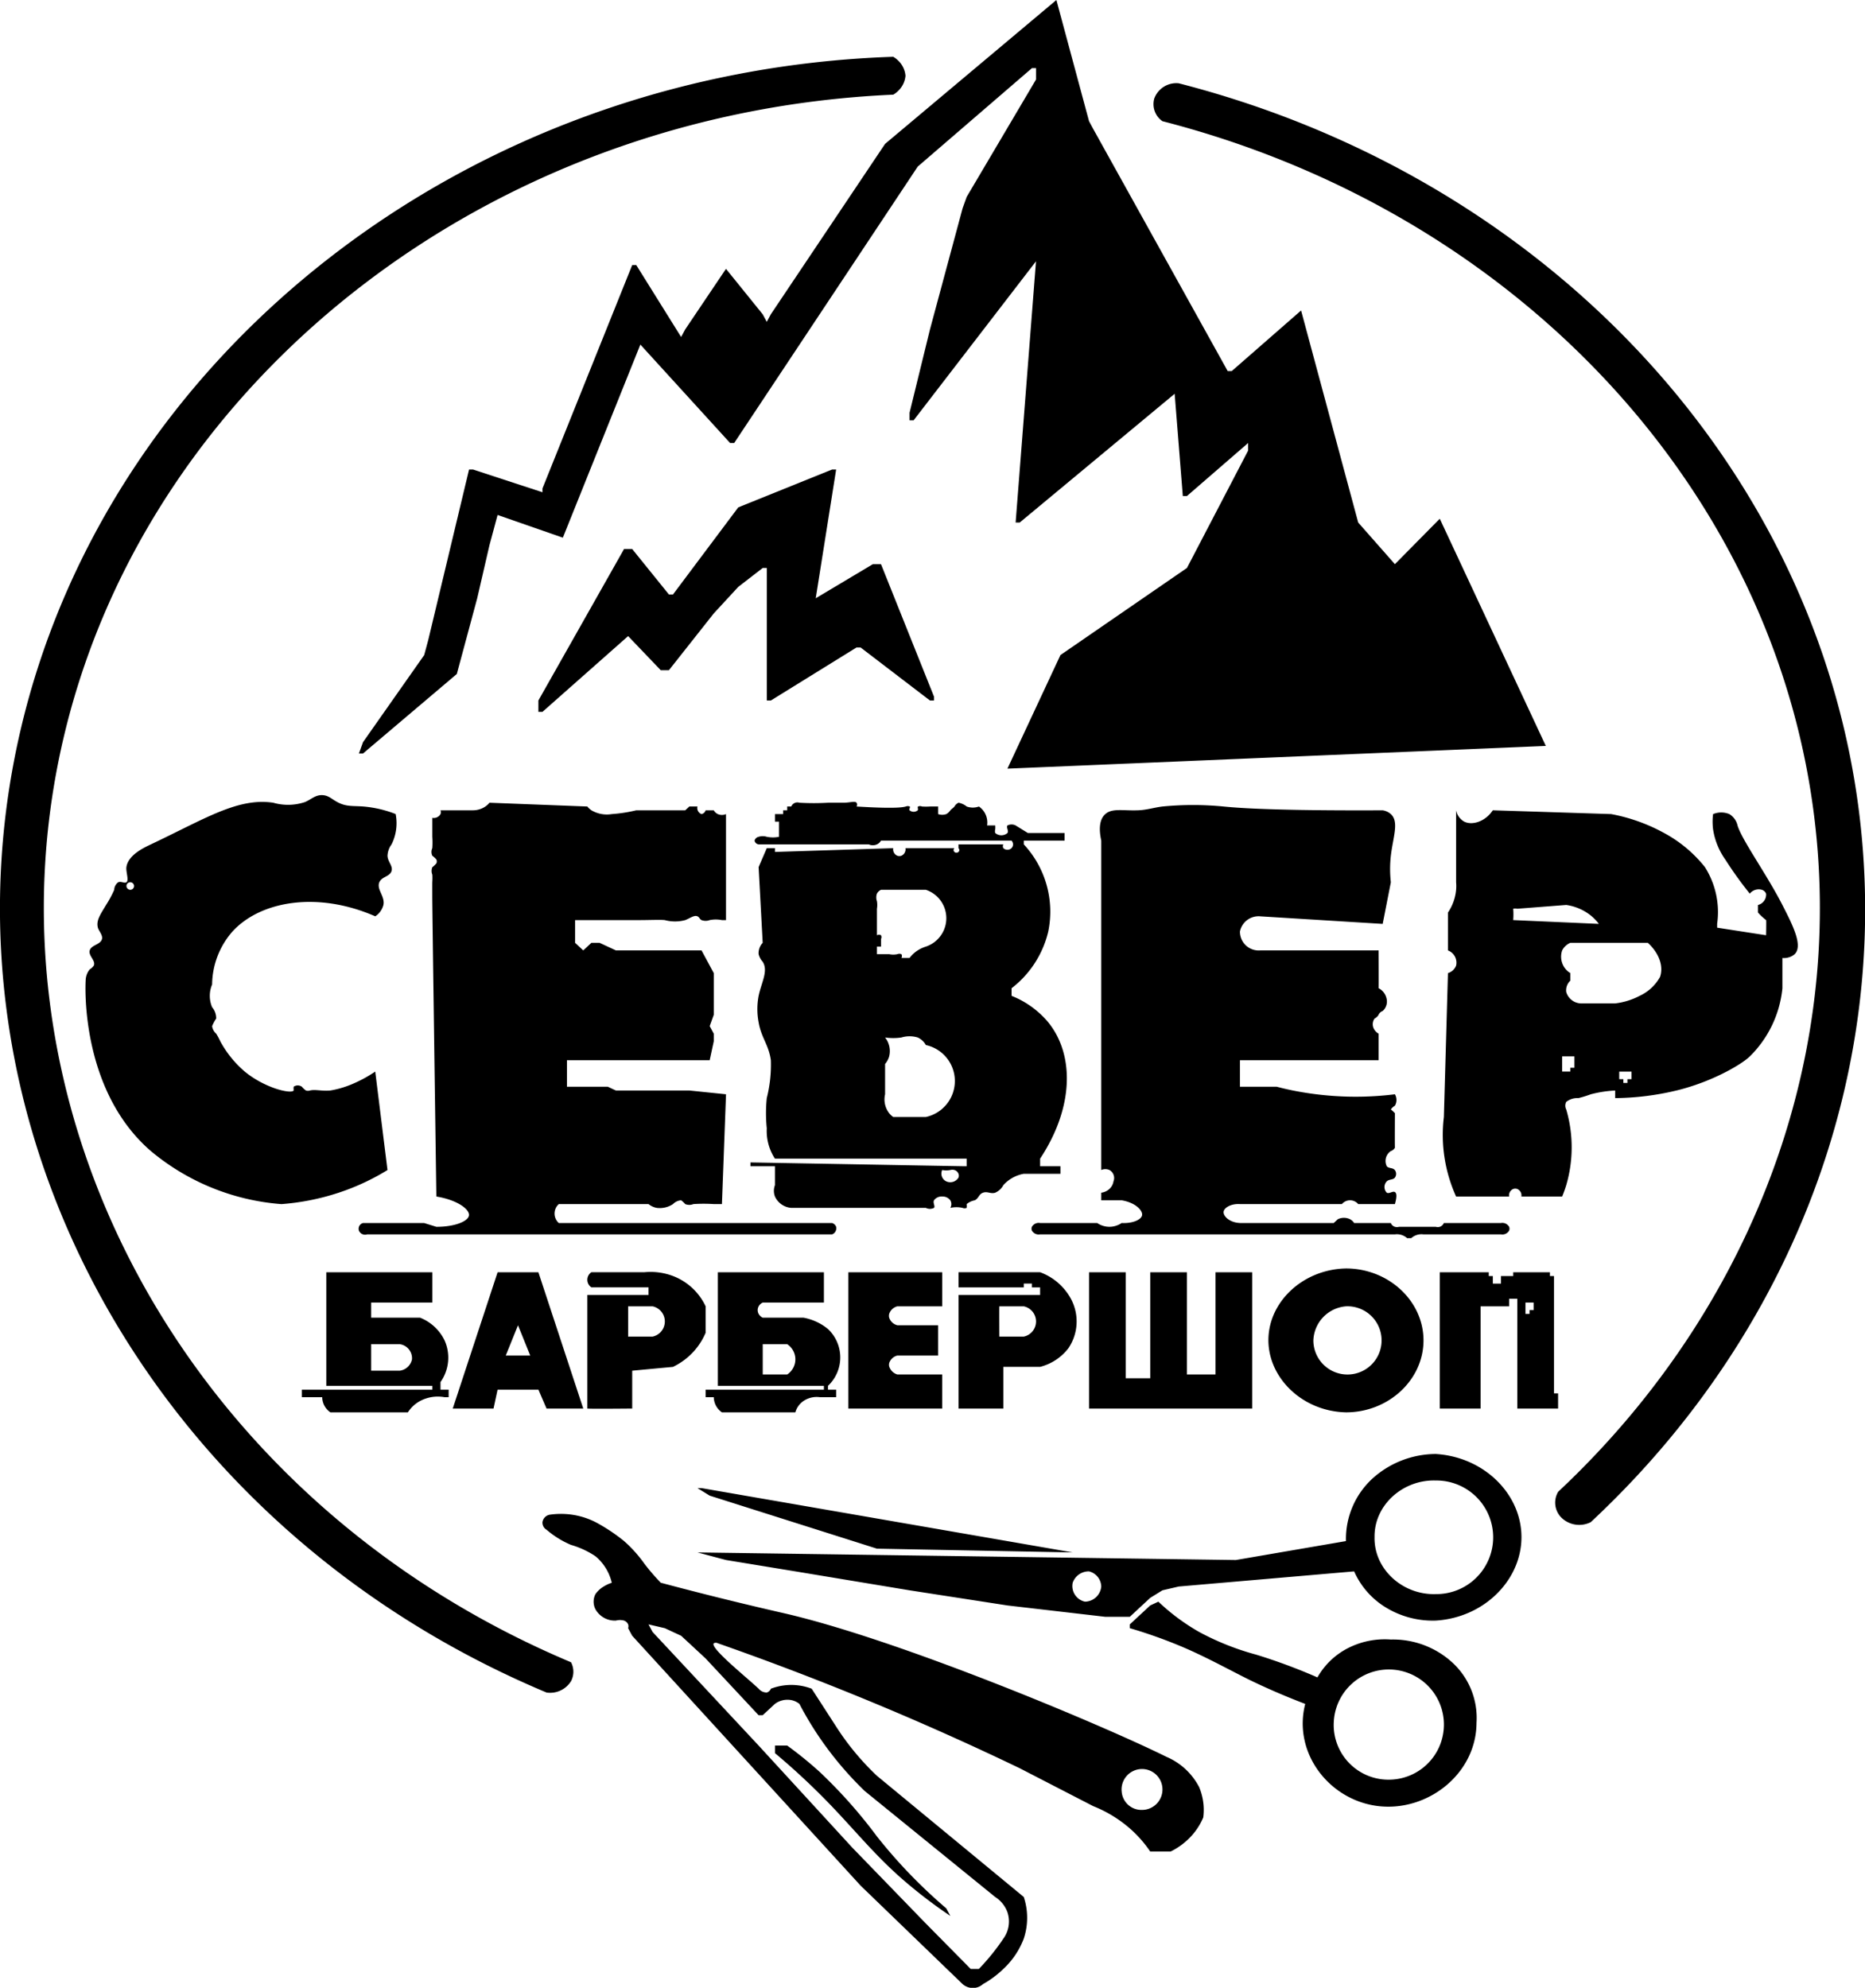 <svg xmlns="http://www.w3.org/2000/svg" width="258" height="275" viewBox="0 0 258 275">
  <defs>
    <style>
      .cls-1 {
        fill-rule: evenodd;
      }
    </style>
  </defs>
  <path id="Фигура_1" data-name="Фигура 1" class="cls-1" d="M49.653,104.243h0.564l12.978-11,2.821-10.477,1.693-7.334,1.128-4.191,9.028,3.143L88.586,47.669,101,61.288h0.565l25.391-38.24,15.8-13.62h0.565V11l-9.592,16.239-0.565,1.572-4.514,16.763L125.826,57.1v1.048h0.564l16.928-22L140.5,72.289h0.565L162.5,54.479l1.128,14.144H164.2l8.463-7.334v1.048L164.2,78.575,146.7,90.623l-7.335,15.715,74.48-3.143-14.67-31.43-6.207,6.286-5.078-5.762-7.9-29.335L170.4,51.336h-0.564L151.217,17.81l-0.564-1.048L146.139,0l-23.7,19.906-15.8,23.572-0.564,1.048-0.565-1.048-5.078-6.286-5.642,8.381-0.564,1.048-6.207-9.953H87.458L75.044,67.574V68.1l-9.592-3.143H64.888L59.246,88.528l-0.564,2.1-8.464,12.048ZM74.48,98.481V96.909L86.329,75.956h1.129l5.078,6.286H93.1l9.028-12.048,12.978-5.238h0.564l-2.821,17.81,7.9-4.715h1.128l7.336,18.334v0.524h-0.565l-9.592-7.334h-0.564l-11.849,7.334h-0.564V78.575h-0.565l-3.385,2.619-3.385,3.667-6.207,7.858H91.407L86.893,88,75.044,98.481H74.48ZM123.569,7.857A3.562,3.562,0,0,1,124.7,8.905a3.258,3.258,0,0,1,.564,1.572,3.258,3.258,0,0,1-.564,1.572,3.563,3.563,0,0,1-1.129,1.048C67.895,15.54,21.038,52.079,9.028,101.1c-12.7,51.838,16.321,106.285,69.966,128.863a2.8,2.8,0,0,1,0,2.619,3.4,3.4,0,0,1-3.385,1.571C20.521,211.032-9.749,155.144,2.821,101.1,15.03,48.613,64.877,9.8,123.569,7.857Zm-47.4,201.676a1.245,1.245,0,0,0-1.128,1.048,1.144,1.144,0,0,0,.564,1.047,12.948,12.948,0,0,0,3.385,2.1,12,12,0,0,1,3.385,1.571,6.749,6.749,0,0,1,2.257,3.667,5.146,5.146,0,0,0-1.128.524,3.675,3.675,0,0,0-1.129,1.048,2.272,2.272,0,0,0,0,2.095A3.077,3.077,0,0,0,85.2,224.2a2.139,2.139,0,0,1,1.129,0,0.978,0.978,0,0,1,.564.524,0.785,0.785,0,0,1,0,.524l0.564,1.048,31.6,34.573,14.106,13.619a2.16,2.16,0,0,0,1.693.524,2.072,2.072,0,0,0,1.129-.524,13.5,13.5,0,0,0,2.821-2.1,11.1,11.1,0,0,0,2.821-4.191,9.164,9.164,0,0,0,0-5.762l-20.313-16.762a36.578,36.578,0,0,1-3.385-3.667,35.368,35.368,0,0,1-2.257-3.143l-3.386-5.239a7.87,7.87,0,0,0-5.642,0,0.905,0.905,0,0,1-.564.524,1.443,1.443,0,0,1-1.129-.524c-1.654-1.567-6.8-5.677-6.206-6.286a0.615,0.615,0,0,1,.564,0c6.125,2.147,12.054,4.383,18.055,6.81,8.076,3.266,15.876,6.714,23.7,10.477l5.078,2.619,5.078,2.619a17.67,17.67,0,0,1,4.514,2.619,16.545,16.545,0,0,1,3.385,3.667h2.822a9.686,9.686,0,0,0,2.821-2.095,8.968,8.968,0,0,0,1.693-2.619,8.12,8.12,0,0,0-.565-4.191,9.1,9.1,0,0,0-4.514-4.191c-8.773-4.355-37.069-16.26-53.038-19.9-5.686-1.3-11.234-2.672-16.928-4.191a29.425,29.425,0,0,1-2.257-2.619,18.1,18.1,0,0,0-2.821-3.143c-0.276-.232-0.688-0.546-1.07-0.823a24.614,24.614,0,0,0-2.88-1.8,10.562,10.562,0,0,0-3.385-1.048A10.744,10.744,0,0,0,76.173,209.533Zm13.542,15.191,0.564,1.048,14.67,15.715,12.978,14.143,10.156,10.477,6.207,6.286h1.128a30.694,30.694,0,0,0,2.257-2.619c0.4-.516.768-1.033,1.129-1.572a4.023,4.023,0,0,0,.564-3.666,4.213,4.213,0,0,0-1.693-2.1l-18.056-14.667a47.711,47.711,0,0,1-5.078-5.762,46,46,0,0,1-3.949-6.286,2.667,2.667,0,0,0-1.129-.524,2.915,2.915,0,0,0-2.257.524l-0.564.524-1.129,1.047h-0.564l-7.335-7.857L94.229,226.3l-2.257-1.048Zm17.491,16.763H108.9a53.78,53.78,0,0,1,4.514,3.667,68.276,68.276,0,0,1,7.9,8.905,71.064,71.064,0,0,0,9.592,9.953l0.565,1.047a67.953,67.953,0,0,1-6.207-4.714c-4.154-3.548-6.943-7.107-10.721-11a97.42,97.42,0,0,0-7.335-6.809v-1.048Zm47.961,6.286a2.829,2.829,0,1,1,2.821,2.619A2.738,2.738,0,0,1,155.167,247.773ZM98.178,206.914l23.134,7.334,27.084,0.523-51.346-8.9H96.486Zm-1.693,7.857,74.481,1.048L186.2,213.2a11.34,11.34,0,0,1,3.95-8.905,13.134,13.134,0,0,1,8.463-3.143c6.479,0.384,11.572,5.241,11.85,11,0.3,6.133-4.945,11.627-11.85,12.048a12.472,12.472,0,0,1-7.335-2.095,11.074,11.074,0,0,1-3.949-4.714l-24.263,2.095-2.257.524-1.693,1.047-2.821,2.62H152.91l-13.542-1.572-13.542-2.095-15.8-2.619-9.592-1.572Zm54.167,2.62a2.218,2.218,0,0,1,1.693,2.095,2.3,2.3,0,0,1-2.257,2.095,2.213,2.213,0,0,1-1.693-2.619A2.345,2.345,0,0,1,150.653,217.391Zm39.5-4.715c-0.077-4.428,3.9-8,8.463-7.857a7.858,7.858,0,1,1,0,15.715C194.047,220.678,190.073,217.1,190.15,212.676Zm-5.643,25.668a7.621,7.621,0,1,1,7.9,7.857A7.574,7.574,0,0,1,184.507,238.344Zm-24.262-16.763a28.9,28.9,0,0,0,5.642,4.191,36.66,36.66,0,0,0,7.9,3.143,79.477,79.477,0,0,1,8.463,3.143,10.177,10.177,0,0,1,4.514-4.191,11.192,11.192,0,0,1,5.643-1.047,12.139,12.139,0,0,1,8.463,3.143,10.405,10.405,0,0,1,3.386,8.381c-0.027,7.029-6.719,12.3-13.542,11.524-6.791-.774-11.9-7.338-10.156-14.143-2.535-.967-4.965-2.007-7.335-3.143-2.338-1.12-6.155-3.259-9.593-4.715a67.651,67.651,0,0,0-7.335-2.619v-0.524l2.821-2.619Zm55.3-15.191a2.929,2.929,0,0,0,.564,3.667,3.528,3.528,0,0,0,3.95.524c30.916-28.823,44.459-70.279,34.983-110C244.857,57.9,209.5,23.445,163.066,11.524a3.249,3.249,0,0,0-3.385,2.1,2.868,2.868,0,0,0,1.128,3.143c45.412,11.687,79.564,45.549,88.586,86.956C257.556,141.173,244.165,179.576,215.541,206.39ZM37.8,111.053c-4.9-.734-9.421,2.212-16.927,5.762-1.017.48-3.148,1.484-3.386,3.143-0.091.64,0.388,1.84,0,2.095-0.28.184-.727-0.174-1.128,0A1.35,1.35,0,0,0,15.8,123.1,14.643,14.643,0,0,1,14.67,125.2c-0.765,1.291-1.394,2.129-1.128,3.143,0.112,0.429.706,1.032,0.564,1.572-0.207.786-1.476,0.8-1.693,1.571-0.207.742,0.864,1.416,0.564,2.095a1.9,1.9,0,0,1-.564.524,2.529,2.529,0,0,0-.564,1.572c-0.048.709-.7,15.177,9.028,23.572a31.916,31.916,0,0,0,18.056,7.334,33.1,33.1,0,0,0,7.9-1.572,32.014,32.014,0,0,0,6.771-3.143L51.91,148.245a17.951,17.951,0,0,1-2.821,1.571,13.6,13.6,0,0,1-3.385,1.048c-1.158.112-2.1-.184-2.821,0a0.9,0.9,0,0,1-.564,0,3.179,3.179,0,0,1-.564-0.524,0.984,0.984,0,0,0-1.128,0,2.224,2.224,0,0,0,0,.524c-0.325.515-3.958-.305-6.771-2.619a14.754,14.754,0,0,1-3.385-4.191,8.349,8.349,0,0,0-.564-1.048,1.7,1.7,0,0,1-.564-1.047,5.883,5.883,0,0,1,.564-1.048,2.365,2.365,0,0,0-.564-1.571,4.039,4.039,0,0,1,0-3.143,11.291,11.291,0,0,1,2.821-7.334c3.891-4.246,11.806-5.58,19.749-2.095a2.7,2.7,0,0,0,1.129-1.572c0.244-1.2-.983-2.153-0.564-3.143,0.335-.792,1.466-0.766,1.693-1.571,0.2-.7-0.544-1.27-0.564-2.1a2.845,2.845,0,0,1,.564-1.571,6.582,6.582,0,0,0,.564-4.191,15.773,15.773,0,0,0-4.514-1.048c-1.412-.1-2.251.034-3.386-0.523-0.924-.454-1.342-1.018-2.257-1.048-0.954-.032-1.46.55-2.372,0.954A7.389,7.389,0,0,1,37.8,111.053Zm22.005,2.095v2.619a11.027,11.027,0,0,1,0,1.569,1.252,1.252,0,0,0,0,1.05,3.188,3.188,0,0,1,.564.524,0.658,0.658,0,0,1,0,.524,3.642,3.642,0,0,1-.562.542,1.365,1.365,0,0,0,0,1.023,8.143,8.143,0,0,1-.007,1.054c-0.005.531,0,1.756,0,2.095,0.01,2.2.369,27.655,0.564,41.383,2.948,0.484,4.628,1.794,4.514,2.619-0.108.785-1.9,1.579-4.514,1.572l-1.693-.524H50.218a0.821,0.821,0,0,0-.564,1.048,0.914,0.914,0,0,0,1.128.524h64.324a0.906,0.906,0,0,0,.564-1.048,0.882,0.882,0,0,0-.564-0.524H77.3a1.761,1.761,0,0,1,0-2.619H89.715a2.6,2.6,0,0,0,1.129.524,3.3,3.3,0,0,0,2.257-.524,1.728,1.728,0,0,1,1.128-.524,3.383,3.383,0,0,1,.564.524,1.508,1.508,0,0,0,1.129,0,21.622,21.622,0,0,1,2.821,0h1.128l0.564-15.191-5.078-.524H85.2l-1.128-.524H78.43v-3.667H98.178l0.564-2.619v-1.048l-0.564-1.047,0.564-1.572v-5.762l-1.693-3.143H85.2l-2.257-1.048H81.815l-1.129,1.048-1.129-1.048v-3.143h9.028c1.222,0,2.78-.073,3.385,0a5.411,5.411,0,0,0,2.821,0c0.685-.26,1.227-0.727,1.693-0.523,0.274,0.119.28,0.369,0.564,0.523a1.6,1.6,0,0,0,1.129,0,4.264,4.264,0,0,1,1.693,0h0.564V112.624a1.394,1.394,0,0,1-1.128,0,1.224,1.224,0,0,1-.564-0.524H97.614a0.743,0.743,0,0,1-.564.524,0.884,0.884,0,0,1-.564-1.048H95.357l-0.564.524H88.022a20.154,20.154,0,0,1-3.386.524,4.21,4.21,0,0,1-2.821-.524,2.74,2.74,0,0,1-.564-0.524l-13.542-.523a2.705,2.705,0,0,1-.564.523,3.07,3.07,0,0,1-1.693.524H60.938a0.727,0.727,0,0,1,0,.524A1.076,1.076,0,0,1,59.81,113.148ZM18.056,123.1a0.525,0.525,0,1,0-.564-0.524A0.548,0.548,0,0,0,18.056,123.1Zm86.893-7.334a1.912,1.912,0,0,1,1.129,0,4.241,4.241,0,0,0,1.692,0v-2.095h-0.564v-1.048h1.129V112.1H108.9v-0.524h0.564a0.915,0.915,0,0,1,1.129-.523,34.637,34.637,0,0,0,3.949,0h1.693s0.468,0,.564,0c0.909-.04,1.487-0.249,1.693,0a0.529,0.529,0,0,1,0,.523c2.346,0.143,5.8.305,6.81,0a0.709,0.709,0,0,1,.554,0c0.1,0.124-.124.353-0.029,0.524a0.872,0.872,0,0,0,1.129,0c0.107-.169-0.076-0.4.043-0.524a0.692,0.692,0,0,1,.553,0,9.061,9.061,0,0,0,1.1,0h1.129v1.048a1.668,1.668,0,0,0,1.128,0,1.637,1.637,0,0,0,.565-0.524c0.191-.217.376-0.3,0.565-0.524a1.191,1.191,0,0,1,.563-0.523,2.5,2.5,0,0,1,1.129.523,2.507,2.507,0,0,0,1.692,0,2.685,2.685,0,0,1,1.129,2.62h1.128a2.855,2.855,0,0,1,0,.523,0.93,0.93,0,0,0,0,.524,1.3,1.3,0,0,0,1.693,0c0.214-.324-0.217-0.794,0-1.047a1.245,1.245,0,0,1,1.128,0l1.693,1.047h5.078v1.048h-5.642v0.524a13.656,13.656,0,0,1,3.385,12.048,13.938,13.938,0,0,1-5.078,7.857v1.048a12.7,12.7,0,0,1,5.078,3.667c3.594,4.443,3.6,11.7-1.128,18.858v1.048H146.7v1.047h-5.078a4.955,4.955,0,0,0-2.821,1.572,2.368,2.368,0,0,1-1.129,1.047c-0.644.193-1.068-.226-1.692,0-0.595.215-.542,0.727-1.129,1.048a2.5,2.5,0,0,0-1.128.524,2.751,2.751,0,0,1,0,.524,0.7,0.7,0,0,1-.565,0,3.816,3.816,0,0,0-1.692,0,1.037,1.037,0,0,0,0-1.048,1.333,1.333,0,0,0-1.129-.524,1.286,1.286,0,0,0-1.128.524c-0.182.38,0.2,0.812,0,1.048a1.255,1.255,0,0,1-1.129,0h-18.62a2.716,2.716,0,0,1-2.257-1.572,2.2,2.2,0,0,1,0-1.571v-2.619h-3.385v-0.524l29.34,0.524h0.565v-1.048h-26.52a6.98,6.98,0,0,1-1.128-4.191,20.371,20.371,0,0,1,0-4.19,18.891,18.891,0,0,0,.564-5.239c-0.3-2.152-1.326-3.1-1.693-5.238a9.79,9.79,0,0,1,0-3.667c0.394-1.874,1.366-3.441.564-4.714a2.469,2.469,0,0,1-.564-1.048,2.072,2.072,0,0,1,.564-1.572l-0.564-10.476,1.129-2.619h1.128v0.523l16.363-.523a0.966,0.966,0,0,0,.564,1.047,0.831,0.831,0,0,0,.565,0,0.966,0.966,0,0,0,.564-1.047h6.771a0.352,0.352,0,0,0,0,.523,0.422,0.422,0,0,0,.564,0,0.352,0.352,0,0,0,0-.523v-0.524H138.8a0.553,0.553,0,0,0,0,.524,0.827,0.827,0,0,0,1.128,0,0.75,0.75,0,0,0,0-1.048H121.876a1.227,1.227,0,0,1-.564.524,1.393,1.393,0,0,1-1.128,0H104.949a0.648,0.648,0,0,1-.564-0.524A0.743,0.743,0,0,1,104.949,115.767Zm16.927,7.334h6.207a4.142,4.142,0,0,1,0,7.857,4.623,4.623,0,0,0-1.128.524,4.328,4.328,0,0,0-1.129,1.048H124.7a0.509,0.509,0,0,0,0-.524,0.712,0.712,0,0,0-.565,0,2.834,2.834,0,0,1-1.128,0h-1.693v-1.048h0.564s0-1.034,0-1.047a0.582,0.582,0,0,0,0-.524,0.618,0.618,0,0,0-.564,0V125.72a3.1,3.1,0,0,0,0-1.048,1.567,1.567,0,0,1,0-1.047A1.224,1.224,0,0,1,121.876,123.1Zm8.464,38.763a2.971,2.971,0,0,0,1.129,0,1.092,1.092,0,0,1,.564,0,0.883,0.883,0,0,1,.564.524,0.738,0.738,0,0,1,0,.524,1.326,1.326,0,0,1-1.693.524A1.189,1.189,0,0,1,130.34,161.864Zm-6.771-7.333h4.514a5.093,5.093,0,0,0,0-9.953,2.455,2.455,0,0,0-1.128-1.048,3.89,3.89,0,0,0-2.257,0,7.793,7.793,0,0,1-2.257,0,3.041,3.041,0,0,1,.564,2.619,2.81,2.81,0,0,1-.564,1.048v4.191a3.125,3.125,0,0,0,.564,2.619,2.874,2.874,0,0,0,.564.524m37.24-42.955c-1.246.156-2.129,0.479-3.385,0.524-2.114.077-3.56-.32-4.514,0.524-0.824.729-.914,2.059-0.564,3.667v45.573a1.381,1.381,0,0,1,1.128,0,1.26,1.26,0,0,1,.564,1.572,1.812,1.812,0,0,1-.564,1.048,2.051,2.051,0,0,1-1.128.523v1.048h2.821c1.944,0.322,2.967,1.443,2.821,2.095-0.131.585-1.274,1.126-2.821,1.048a3,3,0,0,1-3.386,0h-7.9a1.079,1.079,0,0,0-1.129.524,0.68,0.68,0,0,0,0,.524,1.08,1.08,0,0,0,1.129.524h49.089a2.049,2.049,0,0,1,.564,0,2.137,2.137,0,0,1,1.129.523h0.564a2.134,2.134,0,0,1,1.128-.523,2.056,2.056,0,0,1,.565,0h10.72a1.08,1.08,0,0,0,1.129-.524,0.68,0.68,0,0,0,0-.524,1.079,1.079,0,0,0-1.129-.524h-7.9a0.894,0.894,0,0,1-.564.524,0.971,0.971,0,0,1-.565,0h-5.078a0.968,0.968,0,0,1-.564,0,0.889,0.889,0,0,1-.564-0.524h-5.078a1.553,1.553,0,0,0-.565-0.524,1.926,1.926,0,0,0-1.692,0l-0.565.524H171.53c-1.479-.066-2.343-0.985-2.257-1.571,0.078-.537,1-1.126,2.257-1.048h14.106a1.477,1.477,0,0,1,2.257,0h5.078c0.222-.786.312-1.478,0-1.66s-0.783.276-1.128,0.088a1.126,1.126,0,0,1,0-1.571c0.337-.321.844-0.173,1.128-0.524a0.874,0.874,0,0,0,0-1.024c-0.3-.384-0.837-0.2-1.128-0.547a1.648,1.648,0,0,1,.564-2.1,0.964,0.964,0,0,0,.564-0.459,0.342,0.342,0,0,0,0-.065c-0.028-.238,0-4.5,0-4.714V154a5.725,5.725,0,0,0-.564-0.516,1.816,1.816,0,0,1,.564-0.518,1.576,1.576,0,0,0,0-1.577,44.183,44.183,0,0,1-14.106-.524c-0.763-.155-1.5-0.327-2.257-0.524H171.53v-3.667h19.184v-3.667a1.706,1.706,0,0,1-.564-0.523,1.373,1.373,0,0,1,0-1.572,1.346,1.346,0,0,0,.564-0.524v-0.023a1.029,1.029,0,0,1,.564-0.5,1.751,1.751,0,0,0,.565-1.571,2.146,2.146,0,0,0-1.129-1.586,0.014,0.014,0,0,0,0,.014c0.027,0,0-4.705,0-5.238H174.351a2.6,2.6,0,0,1-2.821-2.619,2.632,2.632,0,0,1,2.821-2.095l8.464,0.523,8.463,0.524,1.129-5.762a16.232,16.232,0,0,1,0-3.667c0.3-2.592,1.169-4.689,0-5.762a2.254,2.254,0,0,0-1.129-.524c-7.525.035-17.052-.027-22-0.524A43.6,43.6,0,0,0,160.809,111.576Zm40.626,0.524a2.289,2.289,0,0,0,1.128,1.572c1.086,0.536,2.877.03,3.95-1.572l16.363,0.524a24.516,24.516,0,0,1,7.335,2.619,18.279,18.279,0,0,1,5.642,4.715,11.639,11.639,0,0,1,1.693,7.857v0.524l6.771,1.048s0.049-2.192,0-2.1a7.628,7.628,0,0,1-1.128-1.047V125.2a1.477,1.477,0,0,0,1.128-1.571,0.957,0.957,0,0,0-.564-0.524,1.587,1.587,0,0,0-1.693.524,52.843,52.843,0,0,1-3.385-4.715,9.765,9.765,0,0,1-1.693-4.191,8.393,8.393,0,0,1,0-2.095,2.927,2.927,0,0,1,2.257,0,2.483,2.483,0,0,1,1.128,1.572c0.611,2.026,3.987,6.673,6.207,11,1.469,2.865,2.865,5.647,1.693,6.81a2.317,2.317,0,0,1-1.693.524v4.19a15.366,15.366,0,0,1-4.514,9.429c-1.126,1.095-5.2,3.516-10.156,4.715a37.8,37.8,0,0,1-8.464,1.048v-1.048a16.422,16.422,0,0,0-3.385.524,15.978,15.978,0,0,1-1.693.524,2.5,2.5,0,0,0-1.693.523,1.132,1.132,0,0,0,0,1.048,18.621,18.621,0,0,1,0,10.477c-0.162.532-.35,1.054-0.564,1.571h-5.642a0.966,0.966,0,0,0-.565-1.047,0.828,0.828,0,0,0-.564,0,0.964,0.964,0,0,0-.564,1.047h-7.335a20.625,20.625,0,0,1-1.693-11l0.564-19.906a1.764,1.764,0,0,0,1.129-1.048,1.81,1.81,0,0,0-1.129-2.095v-5.238a6.7,6.7,0,0,0,1.129-3.143,6.323,6.323,0,0,0,0-1.048V112.1Zm15.8,22.525a2.659,2.659,0,0,1-1.128-3.143,2.3,2.3,0,0,1,1.128-1.048h10.721c1.445,1.316,2.232,3.126,1.693,4.715a6.221,6.221,0,0,1-2.821,2.619,9.775,9.775,0,0,1-3.386,1.048h-4.514a2.2,2.2,0,0,1-2.257-1.572,1.812,1.812,0,0,1,.564-1.571v-1.048Zm-7.9-7.334,11.849,0.524a6.544,6.544,0,0,0-1.693-1.571,7.091,7.091,0,0,0-2.821-1.048l-6.771.524a1.376,1.376,0,0,0-.564,0A10.158,10.158,0,0,1,209.334,127.291Zm6.771,18.858H217.8v1.572h-0.565v0.524h-1.128v-2.1Zm7.9,2.1H225.7v1.047h-0.564v0.524h-0.564v-0.524H224v-1.047ZM45.139,176.008v15.715H59.81v0.524H41.754v1.047h2.821a2.594,2.594,0,0,0,.564,1.572,2.687,2.687,0,0,0,.564.524H56.424a4.637,4.637,0,0,1,1.693-1.572,5.218,5.218,0,0,1,3.386-.524h0.564v-1.047H60.938V191.2a5.839,5.839,0,0,0,.564-5.762,6.363,6.363,0,0,0-3.386-3.143H51.346V180.2H59.81v-4.191H45.139Zm6.207,9.953v3.666H55.3a1.988,1.988,0,0,0,1.693-1.571,1.964,1.964,0,0,0-1.693-2.095h-3.95Zm11.285,8.905h5.642l0.564-2.619H74.48l1.129,2.619h5.078L74.48,176.008H68.838Zm9.028-11.524-1.693,4.19h3.386Zm9.592,11.524c0.423,0.058,6.207,0,6.207,0v-5.239L93.1,189.1a9.562,9.562,0,0,0,1.693-1.048,9.181,9.181,0,0,0,2.821-3.667v-3.667a8.232,8.232,0,0,0-4.514-4.19,8.785,8.785,0,0,0-3.95-.524H81.815a1.254,1.254,0,0,0,0,2.095h7.9v1.048H81.251v15.715Zm5.642-14.144v4.191h3.385a2.143,2.143,0,0,0,0-4.191H86.893Zm12.413-4.714v15.715h14.67v0.524H97.614v1.047h1.129a2.594,2.594,0,0,0,.564,1.572,2.687,2.687,0,0,0,.564.524h10.156a2.822,2.822,0,0,1,1.129-1.572,3.233,3.233,0,0,1,2.257-.524h2.257v-1.047h-1.129v-0.524a5.392,5.392,0,0,0,0-7.858,7.266,7.266,0,0,0-1.692-1.047,7.556,7.556,0,0,0-1.693-.524h-5.643a1.243,1.243,0,0,1-.564-0.524,1.106,1.106,0,0,1,0-1.048,1.241,1.241,0,0,1,.564-0.523h8.464v-4.191H99.307Zm18.055,0v18.858H130.34v-4.715h-6.207a1.7,1.7,0,0,1-1.126-1.118,1.049,1.049,0,0,1,0-.453,1.58,1.58,0,0,1,1.128-1.048h5.643v-4.19h-5.643a1.6,1.6,0,0,1-1.128-1.048,1.105,1.105,0,0,1,0-.524,1.6,1.6,0,0,1,1.128-1.048h6.207v-4.714H117.362ZM132.6,194.866H138.8V189.1h5.078a7.156,7.156,0,0,0,3.95-2.619,6.616,6.616,0,0,0,0-7.334,7.954,7.954,0,0,0-3.95-3.143H132.6V178.1h9.028v-0.524h1.128V178.1h1.129v1.048H132.6v15.715Zm5.642-14.144c-0.02.28,0,4.191,0,4.191h3.386a2.143,2.143,0,0,0,0-4.191h-3.386Zm12.414-4.714v18.858h22.57V176.008h-5.079v14.143H164.2V176.008h-5.079v14.667h-3.385V176.008h-5.078Zm35.547-.524c5.881,0,10.721,4.493,10.721,9.953s-4.84,9.953-10.721,9.953c-6.21-.137-11.024-5.034-10.721-10.477C175.762,179.84,180.42,175.6,186.2,175.484Zm0,5.238a4.719,4.719,0,1,1-4.514,4.715A4.906,4.906,0,0,1,186.2,180.722Zm24.827-.523v1.571h0.564v-0.524h0.564V180.2h-1.128Zm-11.849,14.667h5.642V180.722h3.95v-1.047H209.9v15.191h5.643v-2.1h-0.565V176.532h-0.564v-0.524h-5.078v0.524h-1.693v1.047h-1.128v-1.047h-0.564v-0.524h-6.771v18.858Zm-93.665-8.905v4.19H108.9a2.509,2.509,0,0,0,0-4.19h-3.386Z"/>
</svg>
